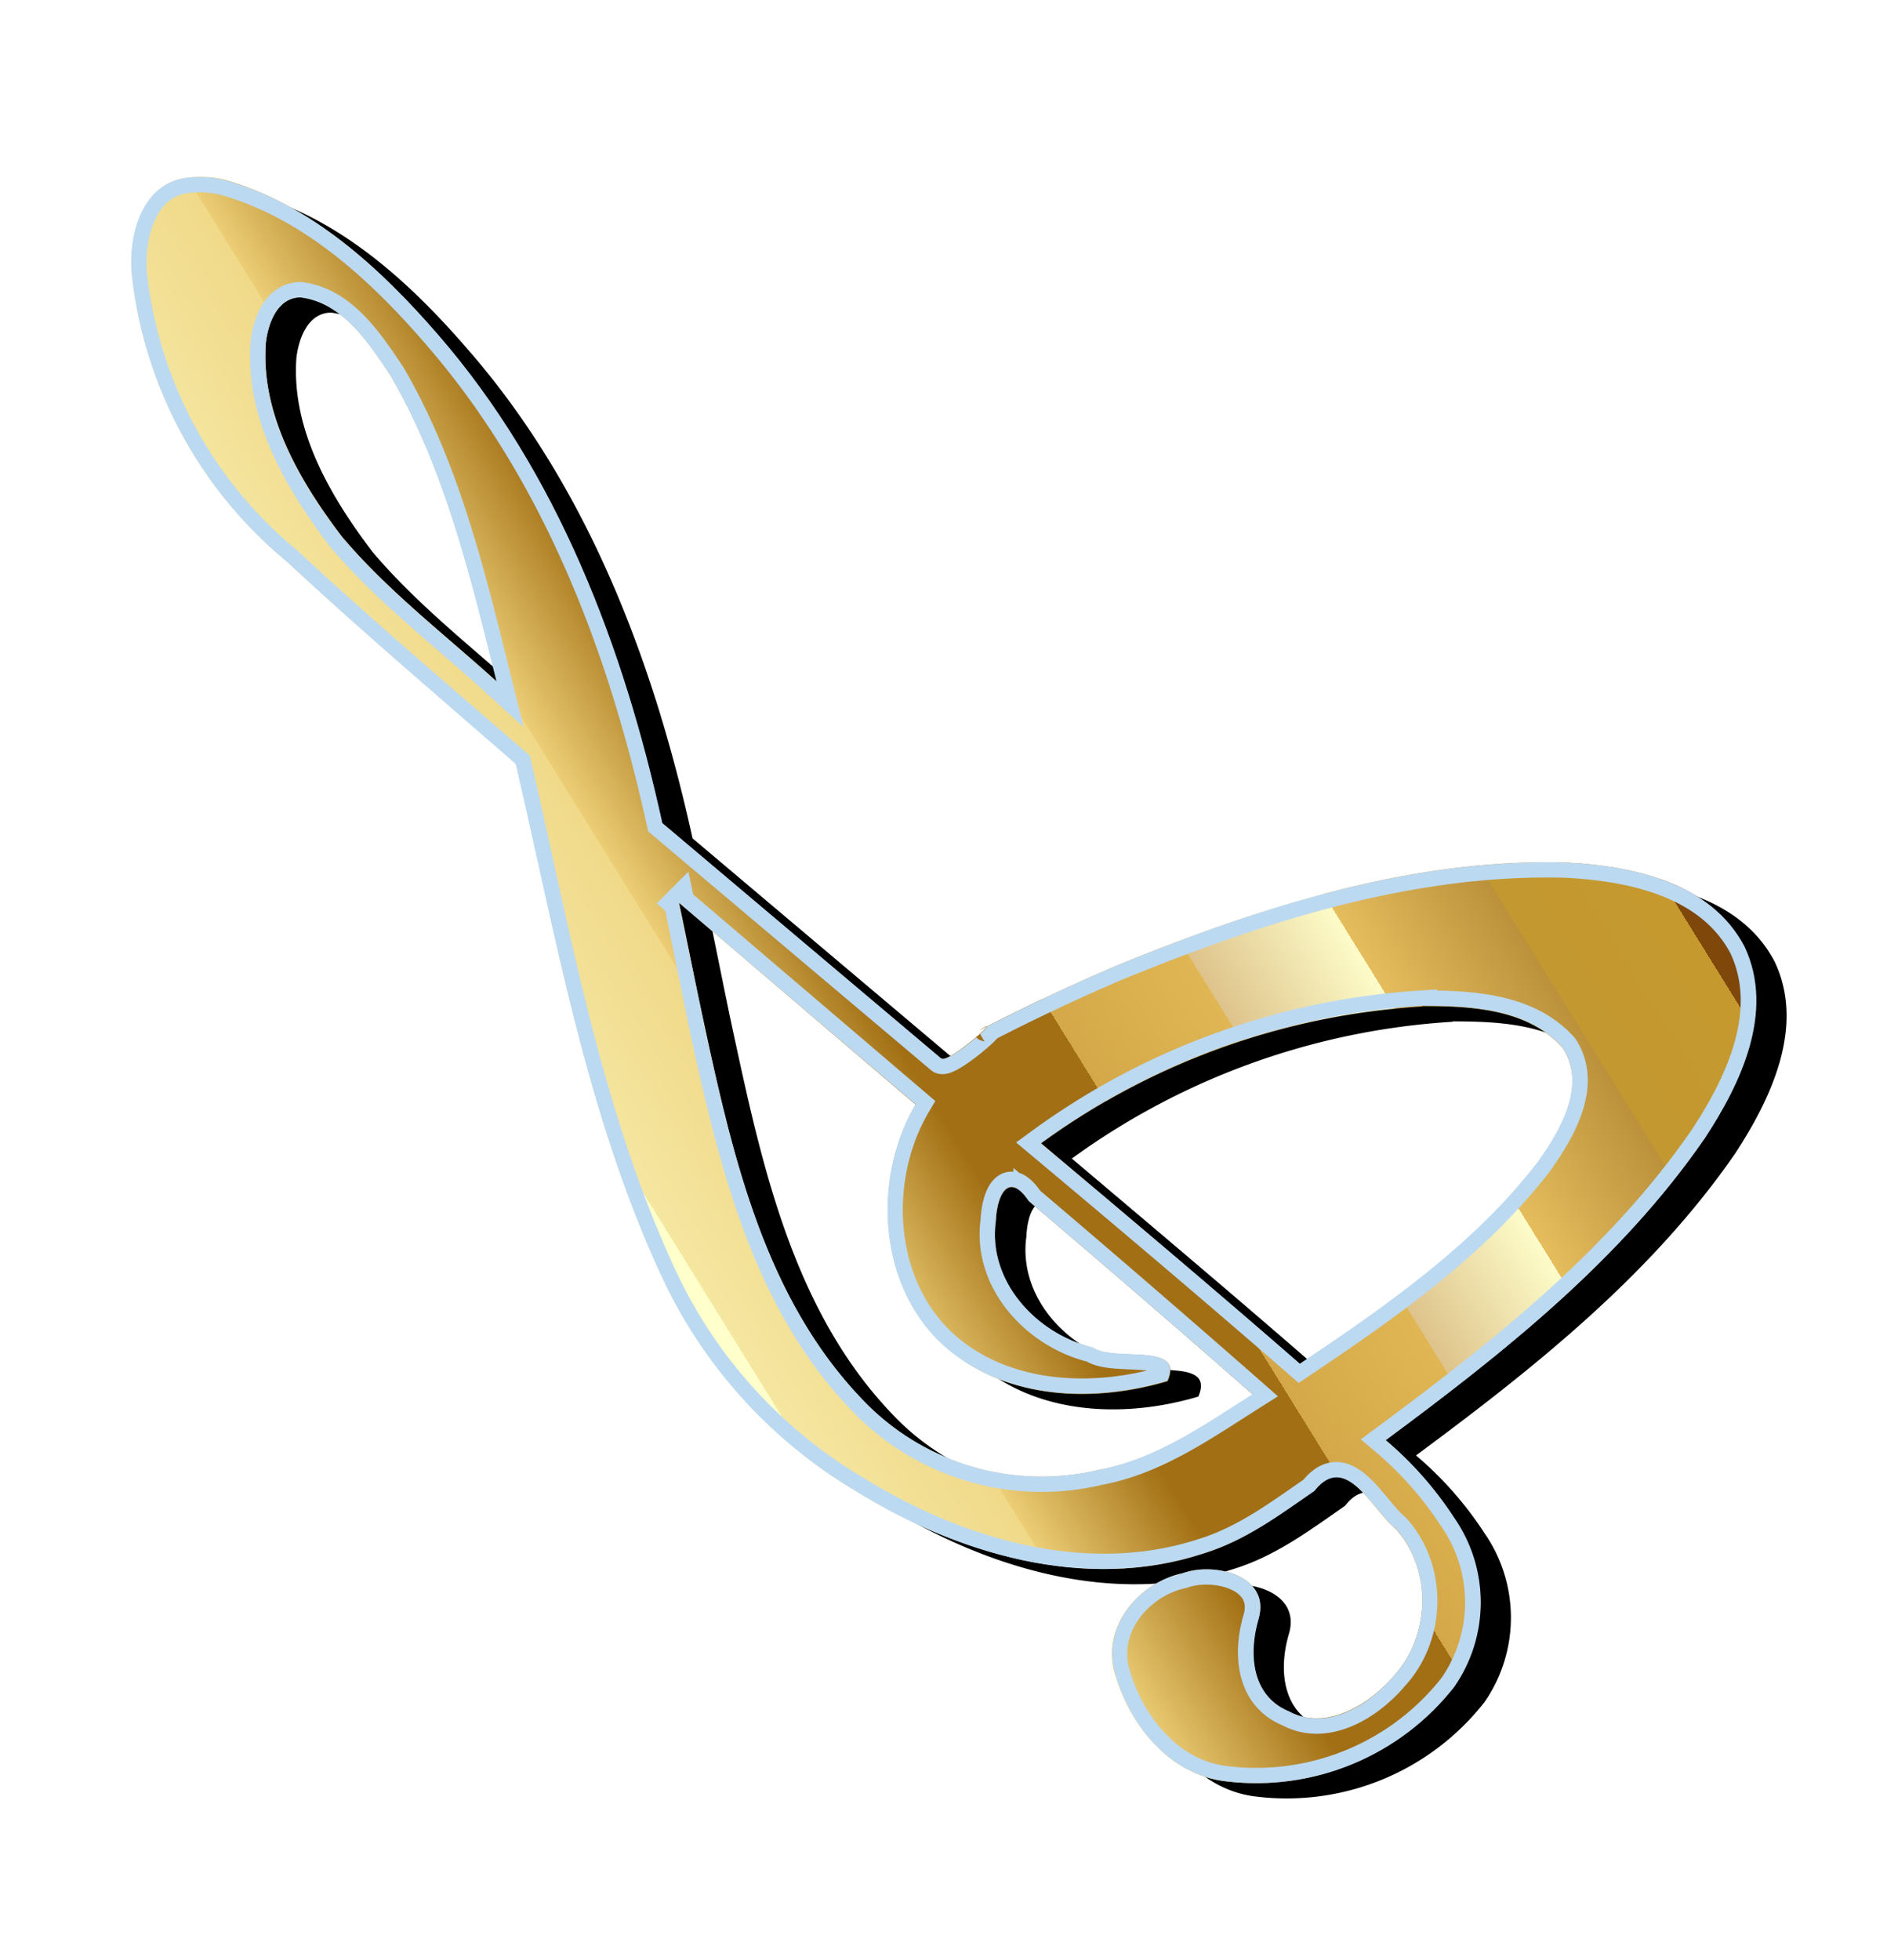 <svg xmlns="http://www.w3.org/2000/svg" xmlns:xlink="http://www.w3.org/1999/xlink" width="526.9" height="547.2" viewBox="0 0 494 513"><defs><linearGradient xlink:href="#a" id="d" x1="232.2" y1="731.8" x2="559.6" y2="528.8" gradientUnits="userSpaceOnUse" gradientTransform="translate(9.1 -14.6)"/><linearGradient y2="618.8" x2="758.3" y1="618.8" x1="519.2" gradientUnits="userSpaceOnUse" id="b" gradientTransform="translate(-1753 -219.4)"><stop offset="0" stop-color="#e5e2df"/><stop offset=".1" stop-color="#ede3d0"/><stop offset=".1" stop-color="#ffe6b1"/><stop offset=".1" stop-color="#fff2cd"/><stop offset=".1" stop-color="#fffde7"/><stop offset=".1" stop-color="#fdf8dd"/><stop offset=".1" stop-color="#f6ebc3"/><stop offset=".2" stop-color="#ecd598"/><stop offset=".2" stop-color="#ddb75e"/><stop offset=".2" stop-color="#d09b27"/><stop offset=".3" stop-color="#d19e29"/><stop offset=".3" stop-color="#d5a62f"/><stop offset=".4" stop-color="#dbb438"/><stop offset=".4" stop-color="#e5c846"/><stop offset=".4" stop-color="#f0e258"/><stop offset=".4" stop-color="#f3e85c"/><stop offset=".4" stop-color="#e9df5d"/><stop offset=".5" stop-color="#cfc65e"/><stop offset=".6" stop-color="#a59e60"/><stop offset=".6" stop-color="#797563"/><stop offset=".7" stop-color="#6f7e64"/><stop offset=".7" stop-color="#628a66"/><stop offset=".7" stop-color="#5d8767"/><stop offset=".8" stop-color="#3c766d"/><stop offset=".8" stop-color="#216872"/><stop offset=".8" stop-color="#0f5e75"/><stop offset=".8" stop-color="#045877"/><stop offset=".9" stop-color="#005678"/><stop offset=".9" stop-color="#02577a"/><stop offset=".9" stop-color="#1f719b"/><stop offset=".9" stop-color="#3685b6"/><stop offset=".9" stop-color="#4794c8"/><stop offset=".9" stop-color="#519cd3"/><stop offset=".9" stop-color="#549fd7"/><stop offset=".9" stop-color="#5fa5da"/><stop offset="1" stop-color="#80b8e3"/><stop offset="1" stop-color="#9bc6e9"/><stop offset="1" stop-color="#add1ee"/><stop offset="1" stop-color="#b8d7f1"/><stop offset="1" stop-color="#bcd9f2"/></linearGradient><linearGradient gradientTransform="matrix(1 0 0 -1 0 1531.7)" y2="929.3" x2="1551.8" y1="929.3" x1="1020.8" gradientUnits="userSpaceOnUse" id="a"><stop offset="0" stop-color="#ba8b01"/><stop offset="0" stop-color="#cdaa37"/><stop offset=".1" stop-color="#e8d886"/><stop offset=".2" stop-color="#f8f4b8"/><stop offset=".2" stop-color="#ffffcb"/><stop offset=".3" stop-color="#ffffcb"/><stop offset=".3" stop-color="#fdf9c1"/><stop offset=".3" stop-color="#f5e6a0"/><stop offset=".4" stop-color="#f0d989"/><stop offset=".4" stop-color="#edd17b"/><stop offset=".4" stop-color="#ecce76"/><stop offset=".5" stop-color="#a26f14"/><stop offset=".6" stop-color="#a26f14"/><stop offset=".6" stop-color="#a67418"/><stop offset=".6" stop-color="#c19234"/><stop offset=".6" stop-color="#d4a848"/><stop offset=".7" stop-color="#e0b654"/><stop offset=".7" stop-color="#e4ba58"/><stop offset=".7" stop-color="#d9a94d"/><stop offset=".7" stop-color="#c38737"/><stop offset=".7" stop-color="#b36f27"/><stop offset=".7" stop-color="#a9601d"/><stop offset=".7" stop-color="#a65b1a"/><stop offset=".7" stop-color="#aa6222"/><stop offset=".7" stop-color="#b57637"/><stop offset=".7" stop-color="#c6965b"/><stop offset=".7" stop-color="#dec38b"/><stop offset=".8" stop-color="#fdfcc9"/><stop offset=".8" stop-color="#ffffcd"/><stop offset=".8" stop-color="#ffffcd"/><stop offset=".8" stop-color="#e5bd5d"/><stop offset=".9" stop-color="#bb913b"/><stop offset=".9" stop-color="#bb913b"/><stop offset=".9" stop-color="#be9337"/><stop offset=".9" stop-color="#c39830"/><stop offset="1" stop-color="#c5992e"/><stop offset="1" stop-color="#7f470a"/></linearGradient><linearGradient xlink:href="#b" id="f" x1="-296.3" y1="610.8" x2="50.1" y2="339.8" gradientUnits="userSpaceOnUse"/><clipPath clipPathUnits="userSpaceOnUse" id="e"><path d="M-279.2 338.8c-11.9 1.5-15.4 15.3-14.4 25.4a113.5 113.5 0 0040.5 75c19.6 18.2 39.9 35.5 60 53 10.5 45 18.4 91.1 37.8 133.3a127.9 127.9 0 0050.7 56.7c26.7 16.7 60.5 26.8 91.4 16.7C-2 695.5 7 688.7 16 682.5c8.2-10.4 15 4.7 21.3 9.9 9.6 10.7 9.1 28-.5 38.5-6.4 7.6-17.6 14.6-27.4 9.3-9.8-4-10.7-15-8-24.2 3.3-11.3-11.5-15-19.8-12-11.4 2.4-21.1 13.8-17.9 25.8 3.7 13.7 14.3 27.1 29.3 28.7a65.8 65.8 0 0059.6-24.7 38.8 38.8 0 000-44.3 93.2 93.2 0 00-17.9-20.3c30.8-22.8 61.6-47.2 83.5-79 9.5-14.4 18.4-33.2 10.4-50.2-8.9-16.9-29.6-21.2-47.1-22-40.6-1-80.1 11.8-117.3 27a519.2 519.2 0 00-35.9 17c7.5-5-8 8.8-10 7.3l-73-61.6c-10.1-46-27.4-91.7-58.6-127.7-15-17.3-33-34-55.6-40.5a28 28 0 00-10.2-.7zm29.7 31.3c11 1.3 17.9 11.9 23.6 20.4 14.3 24.7 21 52.8 27.8 80.2-13.7-12.4-28.6-23.8-40.6-38-11-14.4-21.3-32-19.8-50.8.6-5 3-11.7 9-11.8zm99.1 158.4l62 52.8c-12.2 20.7-9.6 51 10.6 65.8 15.7 11.6 37.2 12 55.3 6.6 4.6-10.3-14-4.9-19.6-8.8-14.6-3.5-27.5-17.3-25.3-33.1.3-7 3.4-13 8.6-5.2A4503 4503 0 01-.2 657.2c-12.7 8-25.2 17-40.4 19.8a64.7 64.7 0 01-62-18.7c-25-26.2-33.5-62.6-41-97l-6.8-32.8zm194.5 27c12.8 0 27.9.7 36.9 11 6.4 9.8-.7 21.7-6.6 30-16.8 21.7-39.7 37.6-62.2 52.7-22.4-19.5-45-38.6-67.8-57.7a189 189 0 0199.7-36z" style="line-height:100%;-inkscape-font-specification:'Lucida Calligraphy';text-align:start" font-weight="400" font-size="171.1" font-family="Lucida Calligraphy" fill="#ed1818"/></clipPath><filter id="c" x="0" width="1.1" y="0" height="1.1" color-interpolation-filters="sRGB"><feGaussianBlur stdDeviation="5.3"/></filter></defs><g font-weight="400" font-size="171.1" font-family="Lucida Calligraphy"><path d="M182 320.2c-12 1.4-15.4 15.3-14.5 25.4a113.5 113.5 0 0040.5 75c19.6 18.2 40 35.5 60.1 53 10.4 44.9 18.3 91 37.7 133.3a127.9 127.9 0 0050.7 56.7c26.8 16.6 60.5 26.8 91.5 16.7 11-3.4 20-10.2 29.1-16.5 8.1-10.3 14.9 4.7 21.2 10 9.7 10.7 9.2 28-.4 38.5-6.4 7.5-17.7 14.5-27.5 9.3-9.7-4-10.7-15-8-24.2 3.4-11.3-11.4-15-19.7-12-11.4 2.4-21.2 13.8-18 25.8 3.7 13.7 14.4 27.1 29.3 28.7a65.8 65.8 0 0059.6-24.7 38.8 38.8 0 000-44.3 93.2 93.2 0 00-17.9-20.3c30.8-22.8 61.6-47.2 83.6-79.1 9.4-14.4 18.3-33.2 10.3-50.1-8.8-16.9-29.5-21.2-47-22-40.7-1-80.2 11.8-117.3 27a519.2 519.2 0 00-36 17c7.5-5.1-8 8.8-10 7.3l-73-61.6c-10.1-46-27.3-91.7-58.6-127.7-15-17.4-33-34-55.5-40.6a28 28 0 00-10.2-.6zm29.6 31.3c11.1 1.3 17.9 11.9 23.6 20.4 14.4 24.7 21 52.8 27.9 80.2-13.7-12.4-28.6-23.8-40.6-38-11-14.5-21.3-32-19.9-50.8.6-5 3-11.7 9-11.8zM310.8 510l61.9 52.8c-12.1 20.7-9.5 50.9 10.7 65.7 15.7 11.7 37.1 12.1 55.3 6.7 4.5-10.4-14-4.9-19.6-8.8-14.7-3.5-27.6-17.3-25.4-33.1.3-7 3.4-13 8.7-5.2a4503 4503 0 0158.6 50.6c-12.8 8-25.3 17-40.4 19.7a64.7 64.7 0 01-62-18.6c-25.1-26.2-33.6-62.7-41-97-2.4-10.9-4.5-21.9-6.8-32.8zm194.5 27c12.7 0 27.8.7 36.8 11 6.4 9.8-.6 21.7-6.6 30-16.8 21.7-39.6 37.6-62.2 52.7-22.3-19.5-45-38.6-67.7-57.8a189 189 0 0199.7-35.8z" style="line-height:100%;-inkscape-font-specification:'Lucida Calligraphy';text-align:start" filter="url(#c)" transform="translate(-125 -269.7)"/><path style="line-height:100%;-inkscape-font-specification:'Lucida Calligraphy';text-align:start" d="M174 316.2c-12 1.4-15.4 15.3-14.5 25.4a113.5 113.5 0 0040.5 75c19.6 18.2 40 35.5 60.1 53 10.4 44.9 18.3 91 37.7 133.3a127.9 127.9 0 0050.7 56.7c26.8 16.6 60.5 26.8 91.5 16.7 11-3.4 20-10.2 29.1-16.5 8.1-10.3 14.9 4.7 21.2 10 9.7 10.7 9.2 28-.4 38.5-6.4 7.5-17.7 14.5-27.5 9.3-9.7-4-10.7-15-8-24.2 3.4-11.3-11.4-15-19.7-12-11.4 2.4-21.2 13.8-18 25.8 3.7 13.7 14.4 27.1 29.3 28.7a65.8 65.8 0 0059.6-24.7 38.8 38.8 0 000-44.3 93.2 93.2 0 00-17.9-20.3c30.8-22.8 61.6-47.2 83.6-79.1 9.4-14.4 18.3-33.2 10.3-50.1-8.8-16.9-29.5-21.2-47-22-40.7-1-80.2 11.8-117.3 27a519.2 519.2 0 00-36 17c7.5-5.1-8 8.8-10 7.3l-73-61.6c-10.1-46-27.3-91.7-58.6-127.7-15-17.4-33-34-55.5-40.6a28 28 0 00-10.2-.6zm29.6 31.3c11.1 1.3 17.9 11.9 23.6 20.4 14.4 24.7 21 52.8 27.9 80.2-13.7-12.4-28.6-23.8-40.6-38-11-14.5-21.3-32-19.9-50.8.6-5 3-11.7 9-11.8zM302.8 506l61.9 52.8c-12.1 20.7-9.5 50.9 10.7 65.7 15.7 11.7 37.1 12.1 55.3 6.7 4.5-10.4-14-4.9-19.6-8.8-14.7-3.5-27.6-17.3-25.4-33.1.3-7 3.4-13 8.7-5.2a4503 4503 0 0158.6 50.6c-12.8 8-25.3 17-40.4 19.7a64.7 64.7 0 01-62-18.6c-25.1-26.2-33.6-62.7-41-97-2.4-10.9-4.5-21.9-6.8-32.8zm194.5 27c12.7 0 27.8.7 36.8 11 6.4 9.8-.6 21.7-6.6 30-16.8 21.7-39.6 37.6-62.2 52.7-22.3-19.5-45-38.6-67.7-57.8a189 189 0 0199.7-35.8z" fill="url(#d)" transform="translate(-125 -269.7)"/><path d="M-279.1 338.8c-12 1.4-15.4 15.3-14.5 25.4a113.5 113.5 0 0040.5 75c19.6 18.2 39.9 35.5 60.1 53 10.4 45 18.3 91.1 37.7 133.3a127.9 127.9 0 0050.7 56.7c26.7 16.6 60.5 26.8 91.5 16.7 11-3.4 20-10.2 29-16.4 8.2-10.4 15 4.7 21.3 9.9 9.6 10.7 9.2 28-.5 38.5-6.3 7.5-17.6 14.6-27.4 9.3-9.8-4-10.7-15-8-24.2 3.3-11.3-11.4-15-19.8-12-11.4 2.4-21.1 13.8-17.9 25.8 3.7 13.7 14.3 27.1 29.3 28.7a65.8 65.8 0 0059.6-24.7 38.8 38.8 0 000-44.3 93.2 93.2 0 00-17.9-20.3c30.8-22.8 61.6-47.2 83.5-79 9.5-14.4 18.4-33.2 10.4-50.2-8.9-16.9-29.6-21.2-47.1-22-40.6-1-80.1 11.8-117.3 27a519.2 519.2 0 00-35.9 17c7.5-5-8 8.8-10 7.3l-73-61.6c-10.1-46-27.4-91.7-58.6-127.7-15-17.4-33-34-55.6-40.5a28 28 0 00-10.1-.7zm29.6 31.3c11 1.3 17.9 11.9 23.6 20.4 14.4 24.7 21 52.8 27.8 80.2-13.6-12.4-28.6-23.8-40.6-38-11-14.5-21.3-32-19.8-50.8.6-5 3-11.7 9-11.8zm99.2 158.4l61.9 52.8c-12.2 20.7-9.6 51 10.6 65.8 15.7 11.6 37.2 12 55.3 6.6 4.6-10.3-14-4.9-19.5-8.8-14.7-3.5-27.6-17.3-25.4-33.1.3-7 3.4-13 8.6-5.2A4503 4503 0 01-.2 657.2c-12.7 8-25.2 17-40.3 19.8a64.7 64.7 0 01-62.1-18.7c-25-26.2-33.5-62.6-41-97l-6.7-32.8zm194.4 27c12.8 0 27.9.7 37 11 6.3 9.8-.8 21.7-6.7 30-16.8 21.7-39.7 37.6-62.2 52.7-22.4-19.5-45-38.6-67.8-57.7a189 189 0 0199.7-36z" style="line-height:100%;-inkscape-font-specification:'Lucida Calligraphy';text-align:start" clip-path="url(#e)" transform="translate(328.1 -292.3)" fill="none" stroke="url(#f)" stroke-width="8"/></g></svg>